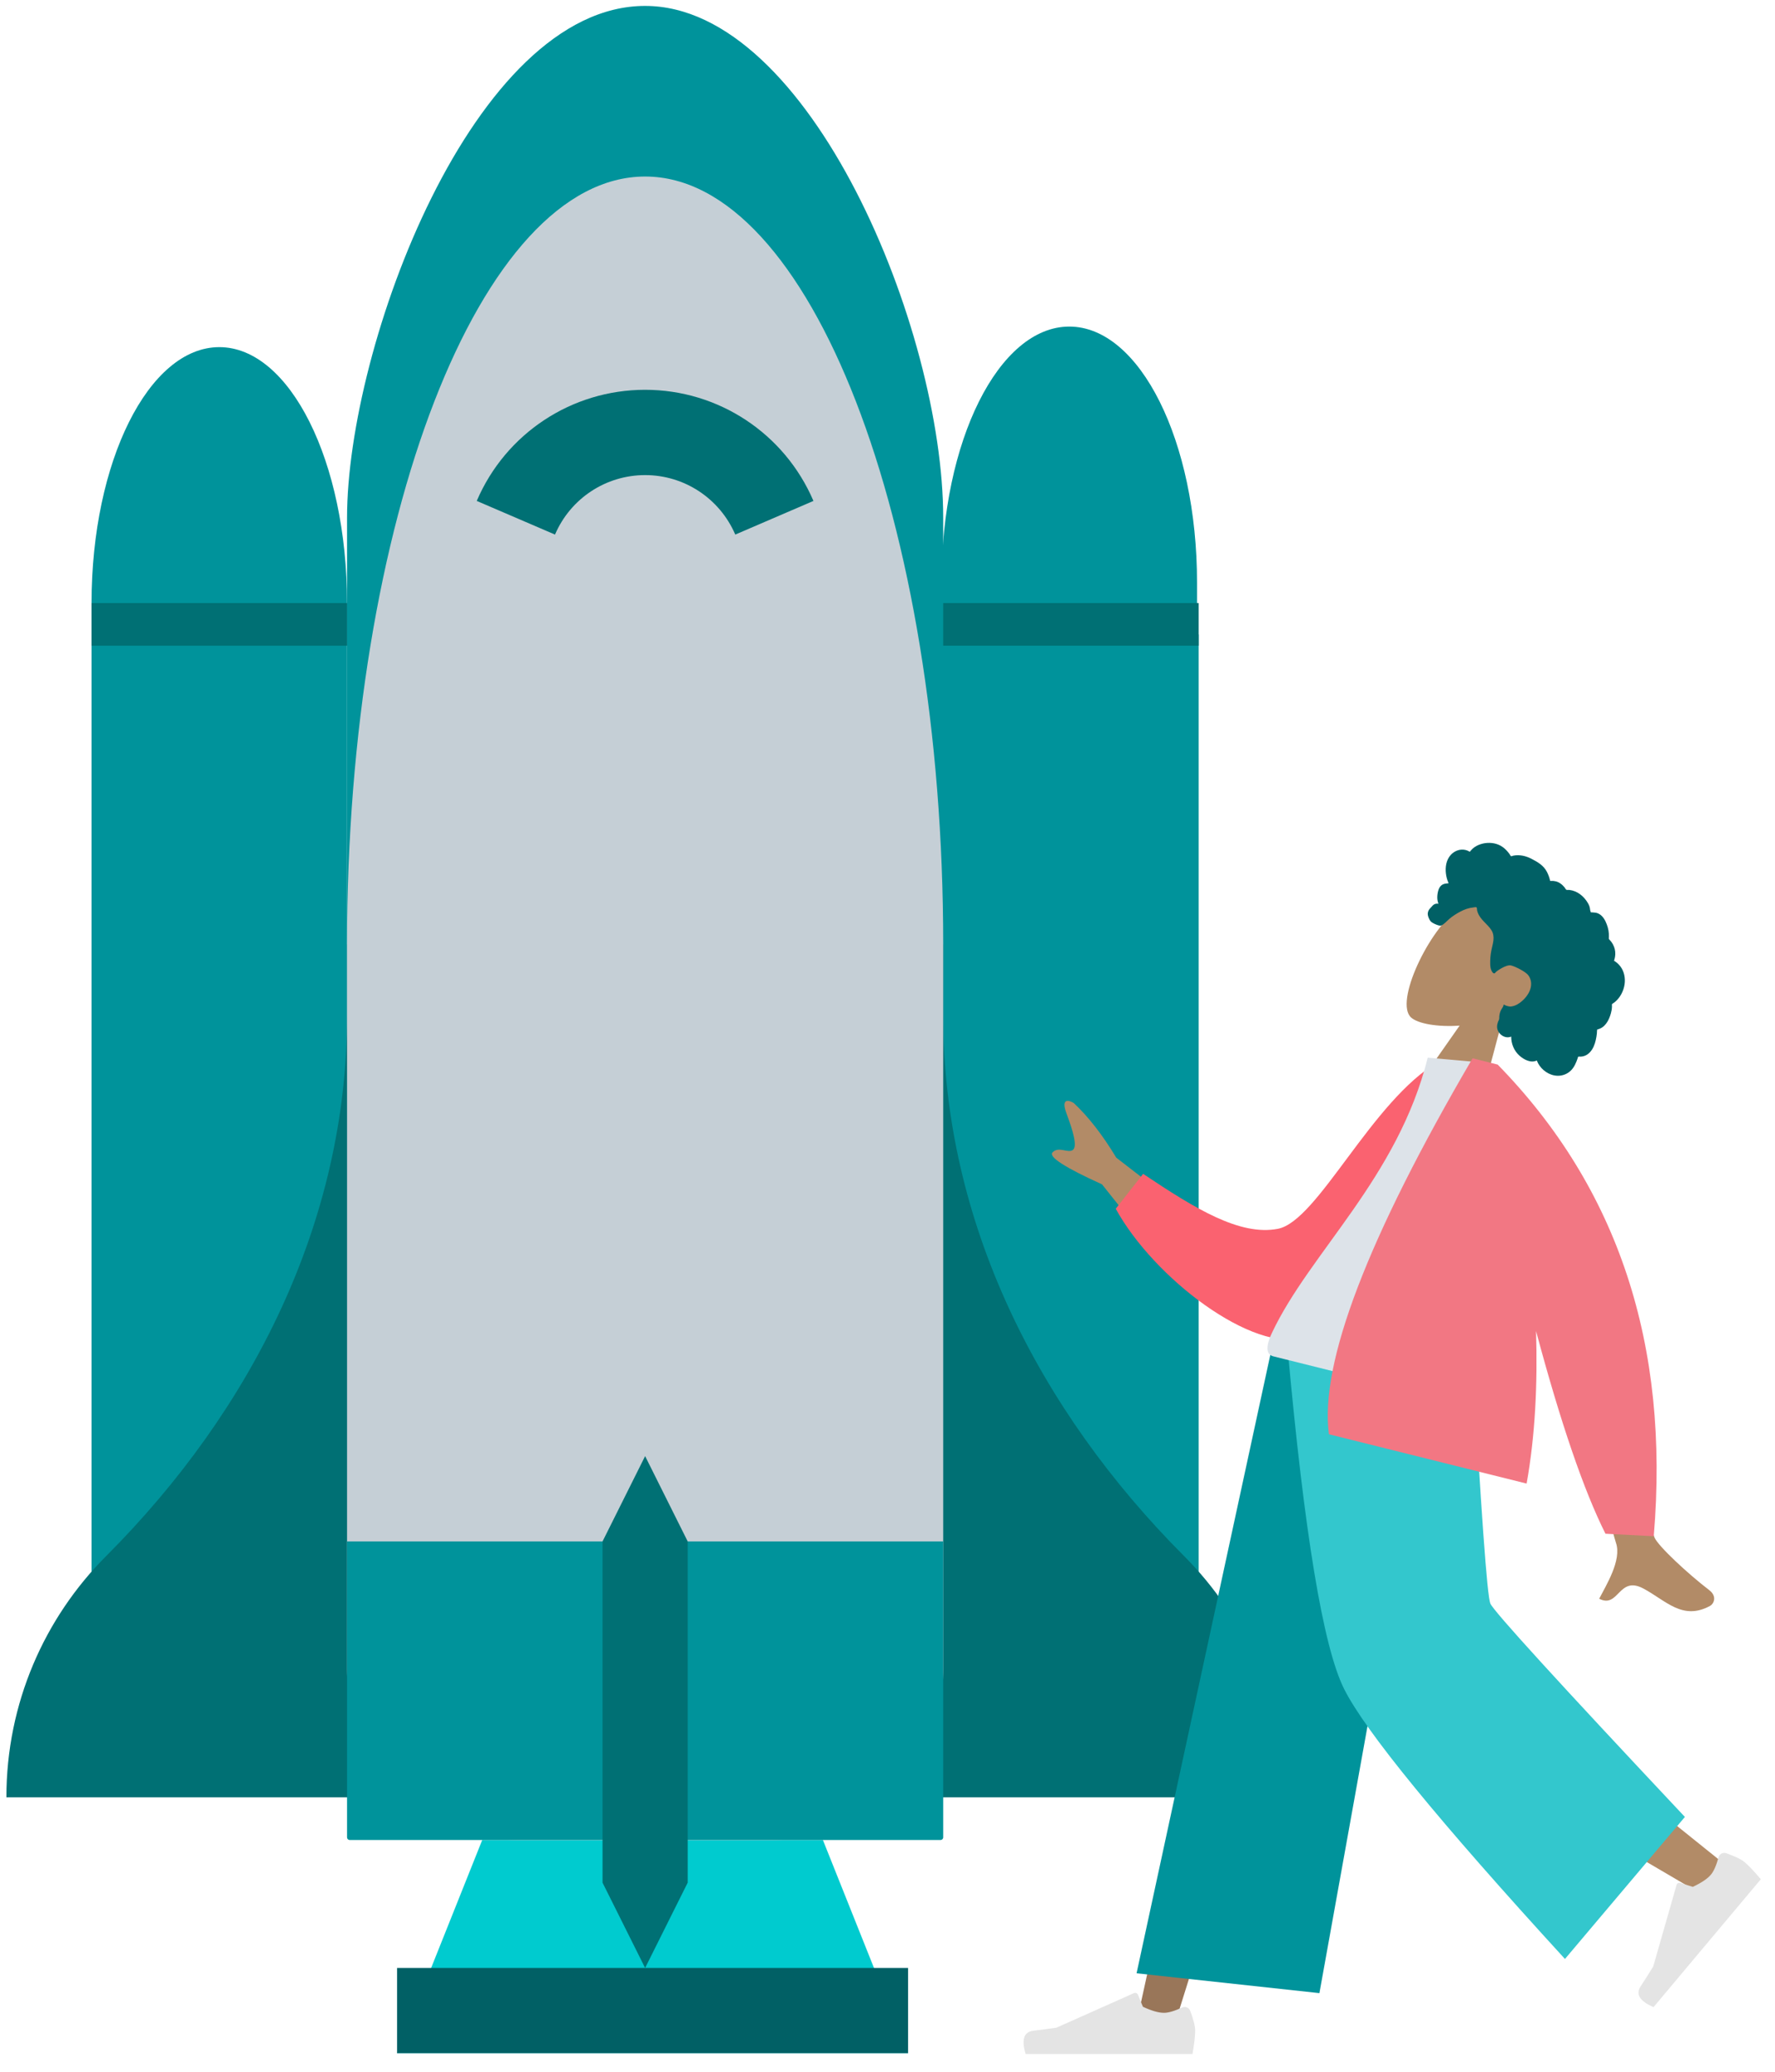 <?xml version="1.0" encoding="UTF-8"?>
<svg width="600px" height="700px" viewBox="0 0 600 700" version="1.1" xmlns="http://www.w3.org/2000/svg" xmlns:xlink="http://www.w3.org/1999/xlink">
    <!-- Generator: Sketch 64 (93537) - https://sketch.com -->
    <title>编组 14@1x</title>
    <desc>Created with Sketch.</desc>
    <defs>
        <rect id="path-1" x="0" y="0" width="487" height="710"></rect>
    </defs>
    <g id="Page-1" stroke="none" stroke-width="1" fill="none" fill-rule="evenodd">
        <g id="ABOUT-US备份" transform="translate(-89, -1030)">
            <g id="编组-16" transform="translate(72, 1014)">
                <g id="编组-14">
                    <g id="编组-4">
                        <mask id="mask-2" fill="white">
                            <use xlink:href="#path-1"></use>
                        </mask>
                        <g id="蒙版"></g>
                        <g mask="url(#mask-2)" id="rocket">
                            <g transform="translate(19, 18)">
                                <g>
                                    <path d="M72.128,115.291 C48.279,115.291 28.947,154.005 28.947,201.76 L28.947,583.661 L72.128,583.661 L115.31,583.661 L115.31,201.76 C115.312,154.005 95.978,115.291 72.128,115.291 Z" id="Path" fill="#00939B" fill-rule="nonzero"></path>
                                    <path d="M359.449,108.343 C335.6,108.343 316.268,147.057 316.268,194.812 L316.268,576.713 L359.449,576.713 L402.631,576.713 L402.631,194.812 C402.632,147.057 383.299,108.343 359.449,108.343 Z" id="Path备份" fill="#00939B" fill-rule="nonzero"></path>
                                    <polygon id="Path" fill="#00939B" fill-rule="nonzero" points="360.01 212.374 316.828 212.374 316.828 583.664 360.01 583.664 403.189 583.664 403.189 212.374"></polygon>
                                    <path d="M216.069,0 C216.067,0 216.064,0 216.062,0 L216.062,0 C158,0.014 115.312,114.908 115.312,172.937 L115.312,518.809 C139.889,518.809 292.493,518.809 316.828,518.809 L316.828,172.937 C316.828,109.263 271.717,0 216.069,0 Z" id="Path" fill="#00939B" fill-rule="nonzero"></path>
                                    <polygon id="Path" fill="#00CBCF" fill-rule="nonzero" points="304.95 691.746 132.221 691.746 161.009 619.69 276.162 619.69"></polygon>
                                    <path d="M398.253,523.755 C349.043,474.486 316.828,410.86 316.828,341.184 L316.828,317.051 L115.312,317.051 L115.312,341.184 C115.312,410.86 83.095,474.488 33.887,523.755 C13.049,544.617 0.161,573.44 0.161,605.278 L115.313,605.278 L316.83,605.278 L431.983,605.278 C431.983,573.44 419.091,544.617 398.253,523.755 Z" id="Path" fill="#007074" fill-rule="nonzero"></path>
                                    <path d="M216.069,57.646 C160.422,57.646 115.312,173.784 115.312,317.051 L115.312,562.044 C115.312,593.88 141.09,619.69 172.888,619.69 L259.252,619.69 C291.05,619.69 316.828,593.88 316.828,562.044 L316.828,317.051 C316.828,173.784 271.717,57.646 216.069,57.646 Z" id="Path" fill="#C5CFD6" fill-rule="nonzero"></path>
                                    <path d="M315.944,619.69 L116.195,619.69 C115.707,619.69 115.312,619.294 115.312,618.806 L115.312,518.811 L316.828,518.811 L316.828,618.806 C316.828,619.294 316.431,619.69 315.944,619.69 Z" id="Path" fill="#00939B" fill-rule="nonzero"></path>
                                    <polygon id="Path" fill="#007074" fill-rule="nonzero" points="216.069 489.986 201.674 518.809 201.674 634.1 216.069 662.923 230.462 634.1 230.462 518.809"></polygon>
                                    <rect id="Rectangle" fill="#016065" fill-rule="nonzero" x="132.221" y="662.923" width="172.729" height="28.823"></rect>
                                    <rect id="Rectangle" fill="#007074" fill-rule="nonzero" x="28.947" y="201.76" width="86.364" height="14.411"></rect>
                                    <rect id="Rectangle" fill="#007074" fill-rule="nonzero" x="316.828" y="201.763" width="86.361" height="14.398"></rect>
                                    <path d="M246.544,178.622 C241.288,166.42 229.339,158.525 216.069,158.525 C202.799,158.525 190.838,166.406 185.608,178.622 L159.153,167.252 C168.923,144.438 191.259,129.704 216.069,129.704 C240.851,129.704 263.187,144.44 272.971,167.252 L246.544,178.622 Z" id="Path" fill="#007074" fill-rule="nonzero"></path>
                                </g>
                            </g>
                        </g>
                    </g>
                    <g id="Group" transform="translate(483, 488.5) scale(-1, 1) translate(-483, -488.5) translate(329, 267)">
                        <g id="Head/Front/Curly" transform="translate(110.763, 77.514) rotate(-27) translate(-110.763, -77.514) translate(42.763, 25.514)">
                            <g id="Head" stroke-width="1" transform="translate(54, 31)" fill="#B28B67">
                                <path d="M38.143,9.134 C43.938,19.935 43.25,47.333 35.76,49.263 C32.774,50.033 26.411,48.148 19.936,44.245 L24,73 L0,73 L8.262,34.489 C3.654,29.081 0.536,22.453 1.057,15.025 C2.558,-6.375 32.349,-1.667 38.143,9.134 Z"></path>
                            </g>
                            <path d="M102.776,25.16 C102.279,23.413 100.942,21.918 99.14,21.474 C98.704,21.366 98.252,21.323 97.803,21.341 C97.642,21.347 97.596,21.394 97.521,21.281 C97.465,21.198 97.464,20.993 97.441,20.895 C97.369,20.59 97.28,20.288 97.169,19.994 C96.792,18.992 96.159,18.105 95.395,17.357 C93.967,15.959 92.037,14.994 90.032,14.82 C88.934,14.724 87.845,14.903 86.807,15.26 C86.27,15.444 85.749,15.675 85.242,15.929 C85.089,16.006 84.594,16.381 84.441,16.356 C84.271,16.33 83.931,15.909 83.793,15.803 C82.092,14.498 79.991,13.985 77.872,14 C75.48,14.018 73.177,14.138 71.182,15.596 C70.759,15.904 70.357,16.242 69.974,16.598 C69.772,16.786 69.577,16.98 69.391,17.183 C69.278,17.305 69.169,17.43 69.064,17.558 C68.885,17.776 68.914,17.847 68.663,17.695 C67.703,17.112 66.591,16.839 65.47,16.977 C64.805,17.059 64.157,17.258 63.542,17.521 C63.333,17.611 62.849,17.968 62.626,17.971 C62.404,17.975 61.927,17.644 61.699,17.56 C60.467,17.105 59.14,16.993 57.846,17.203 C56.511,17.42 55.2,17.952 54.069,18.688 C53.525,19.043 53.05,19.435 52.669,19.961 C52.504,20.188 52.356,20.429 52.169,20.64 C52.06,20.763 51.844,20.89 51.785,21.046 C51.82,20.952 50.325,20.376 50.184,20.339 C49.432,20.143 48.667,20.183 47.931,20.425 C46.547,20.88 45.357,21.902 44.379,22.949 C43.877,23.487 43.437,24.081 43.064,24.715 C42.885,25.018 42.721,25.33 42.572,25.649 C42.499,25.803 42.451,25.996 42.356,26.135 C42.232,26.315 42.15,26.318 41.927,26.396 C40.794,26.793 39.762,27.465 38.975,28.372 C38.18,29.29 37.664,30.421 37.448,31.612 C37.435,31.682 37.427,31.972 37.386,32.01 C37.33,32.063 37.102,32.04 37.016,32.05 C36.718,32.085 36.421,32.137 36.129,32.206 C35.59,32.333 35.066,32.521 34.57,32.767 C32.636,33.724 31.253,35.517 30.576,37.536 C29.865,39.655 29.878,42.082 30.727,44.161 C30.864,44.496 31.027,44.822 31.219,45.131 C31.336,45.32 31.374,45.32 31.298,45.519 C31.213,45.74 31.057,45.954 30.956,46.17 C30.626,46.875 30.396,47.622 30.25,48.385 C30.011,49.637 29.892,50.952 30.128,52.214 C30.238,52.799 30.428,53.372 30.719,53.893 C30.868,54.159 31.042,54.412 31.238,54.645 C31.339,54.766 31.447,54.882 31.561,54.993 C31.625,55.056 31.71,55.111 31.765,55.182 C31.899,55.355 31.927,55.213 31.858,55.466 C31.761,55.82 31.542,56.169 31.408,56.514 C31.269,56.869 31.144,57.229 31.03,57.592 C30.798,58.328 30.602,59.077 30.479,59.84 C30.244,61.303 30.285,62.862 30.977,64.205 C31.273,64.779 31.698,65.283 32.213,65.675 C32.465,65.867 32.738,66.032 33.024,66.168 C33.171,66.238 33.359,66.268 33.426,66.41 C33.499,66.563 33.391,66.867 33.367,67.038 C33.154,68.526 33.047,70.089 33.49,71.547 C33.897,72.891 34.794,74.077 35.959,74.862 C38.219,76.385 41.265,76.299 43.639,75.08 C44.258,74.762 44.837,74.367 45.353,73.902 C46.669,75.672 49.375,75.616 51.297,75.112 C53.692,74.483 55.614,72.818 56.721,70.63 C58.235,72.473 61.412,71.875 62.462,69.876 C62.719,69.386 62.871,68.847 62.946,68.301 C62.986,68.014 62.961,67.725 62.99,67.44 C63.028,67.077 63.27,66.725 63.41,66.374 C63.681,65.691 63.849,64.985 63.857,64.249 C63.86,63.864 63.812,63.489 63.775,63.108 C63.742,62.764 63.837,62.444 63.892,62.105 C63.277,62.206 62.529,62.041 61.95,61.863 C61.383,61.688 60.851,61.228 60.45,60.807 C59.519,59.831 58.951,58.551 58.562,57.278 C57.708,54.483 58.058,51.129 60.87,49.595 C62.18,48.88 66.103,48.883 67.663,49.236 C69.304,49.607 71.163,53.226 71.255,53.567 C71.311,53.777 71.283,54.038 71.476,54.178 C71.901,54.486 72.602,53.951 72.916,53.687 C73.457,53.231 73.843,52.624 74.177,52.009 C74.905,50.67 75.492,49.233 75.907,47.766 C76.227,46.636 76.431,45.47 76.849,44.368 C77.265,43.271 77.92,42.291 78.94,41.67 C80.048,40.994 81.319,40.638 82.536,40.214 C83.743,39.793 84.929,39.279 85.864,38.386 C86.07,38.189 86.269,37.981 86.435,37.75 C86.565,37.567 86.695,37.218 86.894,37.102 C87.203,36.922 87.655,37.39 87.923,37.56 C89.243,38.399 90.345,39.568 91.233,40.846 C92.117,42.117 92.842,43.339 93.431,44.758 C93.868,45.811 94.141,47.159 94.909,48.021 C95.252,48.406 97.803,48.639 98.629,48.303 C99.455,47.967 100.381,47.094 100.658,46.547 C100.942,45.987 101.01,45.371 100.889,44.758 C100.817,44.398 100.672,44.061 100.592,43.707 C100.525,43.409 100.464,43.128 100.319,42.855 C100.045,42.339 99.576,41.967 99.01,41.812 C99.599,41.269 100.086,40.62 100.424,39.895 C100.774,39.141 101.072,38.224 101.156,37.396 C101.224,36.724 101.119,36.028 100.751,35.45 C100.365,34.844 99.681,34.449 99.089,34.071 C99.993,33.364 100.767,32.504 101.402,31.552 C102.639,29.701 103.404,27.368 102.776,25.16 Z" id="hair" fill="#016065"></path>
                        </g>
                        <g id="Bottom/Standing/Baggy-Pants" transform="translate(7, 204)">
                            <polygon id="Leg" fill="#997659" points="134 0 183.082 124.227 216.001 229.25 229 229.25 178.674 5.090379e-13"></polygon>
                            <path d="M124.117,0 C123.594,43.654 115.972,102.427 114.754,105.149 C113.942,106.963 85.916,130.032 30.676,174.358 L39.629,183.939 C104.808,145.935 138.905,124.399 141.921,119.331 C146.445,111.728 161.174,41.763 173,0 L124.117,0 Z" id="Leg" fill="#B28B67"></path>
                            <g id="Accessories/Shoe/Flat-Sneaker" transform="translate(51.5, 189) rotate(50) translate(-51.5, -189) translate(21, 169)" fill="#E4E4E4">
                                <path d="M2.678,25.402 C1.559,28.388 1,30.623 1,32.106 C1,33.909 1.3,36.54 1.901,40 C3.993,40 22.794,40 58.303,40 C59.769,35.155 58.923,32.539 55.765,32.152 C52.607,31.766 49.984,31.417 47.895,31.106 L21.68,19.419 C21.176,19.194 20.584,19.421 20.359,19.925 C20.356,19.934 20.352,19.942 20.348,19.951 L18.663,24.039 L18.663,24.039 C15.74,25.403 13.364,26.085 11.537,26.085 C10.052,26.085 8.001,25.485 5.384,24.285 L5.384,24.285 C4.38,23.825 3.193,24.266 2.733,25.27 C2.713,25.313 2.695,25.357 2.678,25.402 Z" id="shoe"></path>
                            </g>
                            <g id="Accessories/Shoe/Flat-Sneaker" transform="translate(208, 199)" fill="#E4E4E4">
                                <path d="M2.678,25.402 C1.559,28.388 1,30.623 1,32.106 C1,33.909 1.3,36.54 1.901,40 C3.993,40 22.794,40 58.303,40 C59.769,35.155 58.923,32.539 55.765,32.152 C52.607,31.766 49.984,31.417 47.895,31.106 L21.68,19.419 C21.176,19.194 20.584,19.421 20.359,19.925 C20.356,19.934 20.352,19.942 20.348,19.951 L18.663,24.039 L18.663,24.039 C15.74,25.403 13.364,26.085 11.537,26.085 C10.052,26.085 8.001,25.485 5.384,24.285 L5.384,24.285 C4.38,23.825 3.193,24.266 2.733,25.27 C2.713,25.313 2.695,25.357 2.678,25.402 Z" id="shoe"></path>
                            </g>
                            <polygon id="Pant" fill="#00939B" points="167 218.433 228.804 211.725 183 2.84217094e-14 127.644 2.84217094e-14"></polygon>
                            <path d="M43.46,158.9 L84,206.886 C126.7,160.25 151.594,129.82 158.683,115.596 C165.771,101.372 172.143,62.84 177.799,0 L115.478,0 C112.389,55.284 110.306,84.212 109.231,86.785 C108.155,89.357 86.231,113.396 43.46,158.9 Z" id="Pant" fill="#33C7CD"></path>
                        </g>
                        <g id="Body/Jacket-2" transform="translate(147.288, 196.692) rotate(-14) translate(-147.288, -196.692) translate(19.288, 103.192)">
                            <path d="M51.508,82 L72,86.066 C51.392,124.471 40.34,144.826 38.845,147.13 C35.48,152.315 38.62,161.817 39.779,166.821 C32.504,168.515 35.373,157.565 26.167,159.851 C17.764,161.938 10.639,167.293 2.804,160.071 C1.841,159.183 1.135,156.407 4.42,154.984 C12.603,151.437 24.692,144.796 26.652,142.218 C29.326,138.702 37.611,118.629 51.508,82 Z M254.188,51.255 L253.817,51.8 C250.728,56.348 247.838,61.119 249.076,62.705 C250.364,64.355 254.093,62.534 255.566,65.216 C256.549,67.004 250.262,69.143 236.707,71.633 L209.57,92.439 L198,77.617 L234.235,61.704 C240.582,55.379 246.711,50.572 252.623,47.282 C254.39,46.719 257.41,46.549 254.188,51.255 Z" id="Skin" fill="#B28B67"></path>
                            <path d="M123.28,9.877 L131.765,7.646 C152.12,24.205 163.602,67.262 176.613,71.956 C188.913,76.394 205.209,69.632 224.503,60.739 L231.796,73.835 C215.41,95 178.299,114.917 161.843,106.84 C135.534,93.927 125.047,40.501 123.28,9.877 Z" id="Coat-Back" fill="#FA6270" transform="translate(177.538, 58.162) rotate(5) translate(-177.538, -58.162) "></path>
                            <path d="M90,114 C124.672,114 150.176,114 166.511,114 C170.008,114 169.349,108.952 168.843,106.404 C163.011,77.004 140.241,45.312 140.241,3.461 L118.172,0 C99.917,29.358 93.605,65.505 90,114 Z" id="Shirt" fill="#DDE3E9"></path>
                            <path d="M125.486,0 C145.299,67.537 150.761,112.537 141.872,135 L141.872,135 L73,135 C74.09,118.562 77.584,101.179 82.37,84.23 C66.772,112.367 53.661,132.623 43.037,145 L27,141.859 C37.331,77.791 67.247,30.504 116.748,-9.9475983e-14 Z" id="Coat-Front" fill="#F27783"></path>
                        </g>
                    </g>
                </g>
            </g>
        </g>
    </g>
</svg>